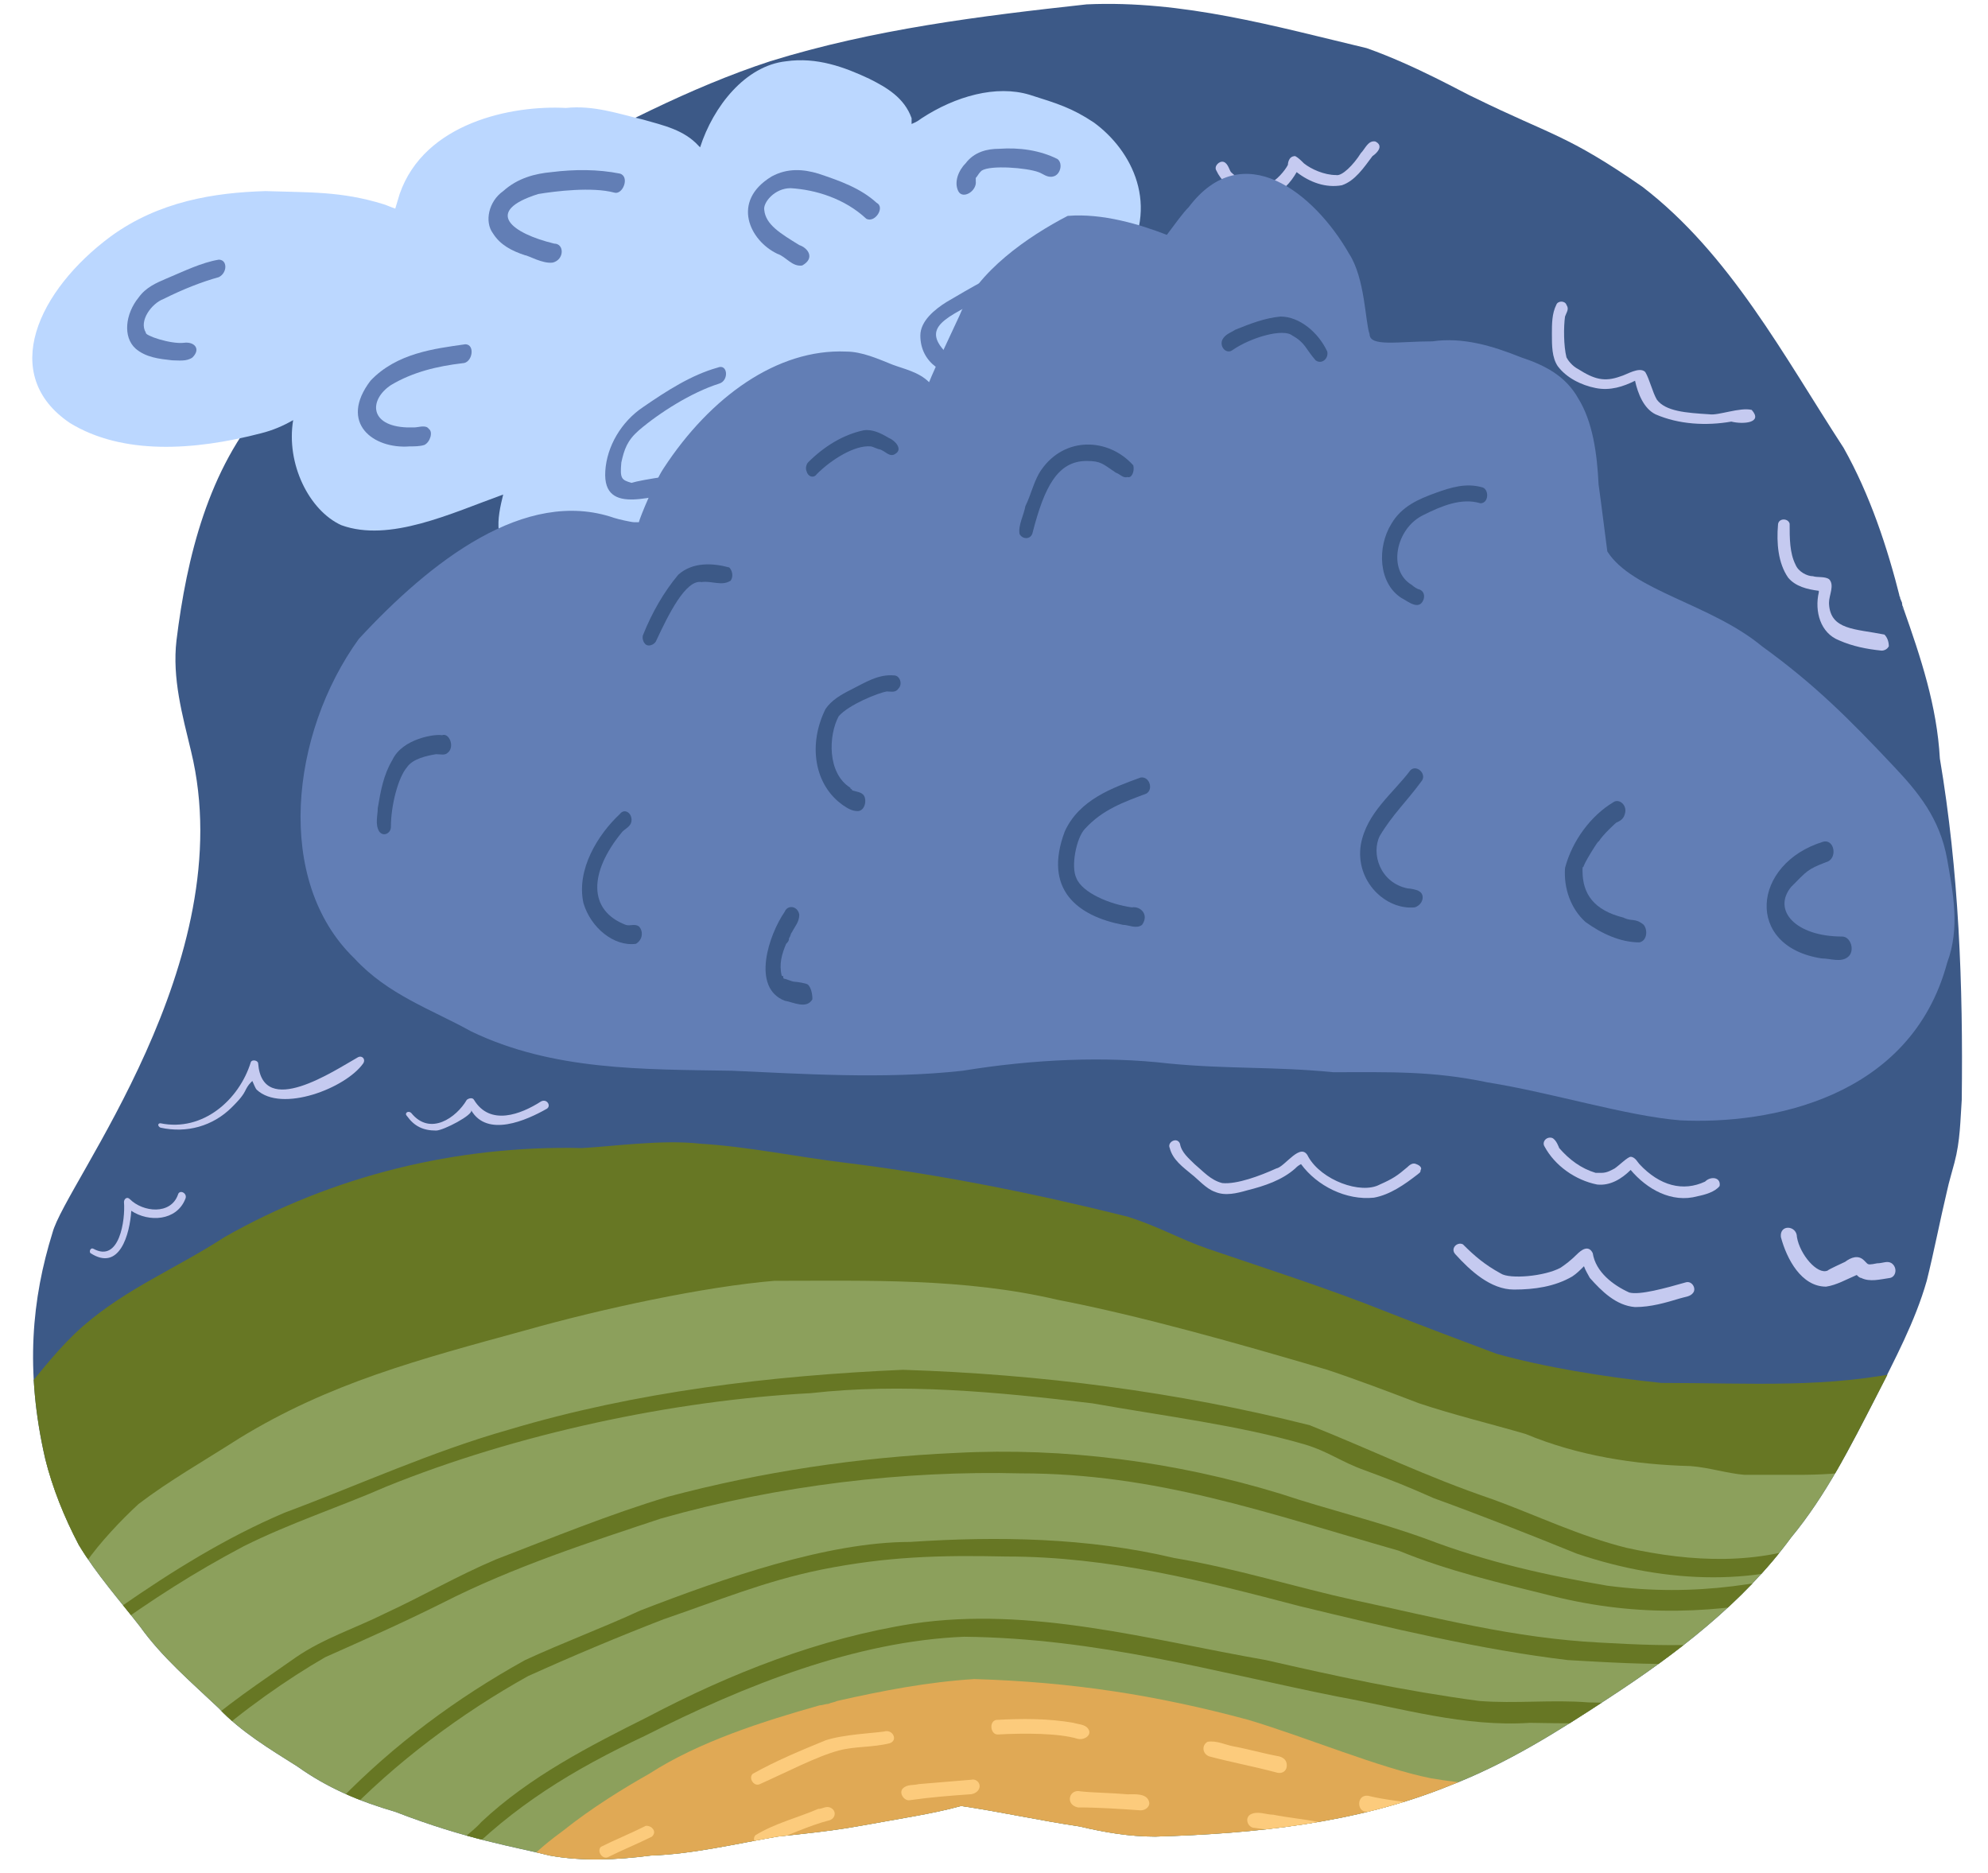 <?xml version="1.0" encoding="utf-8"?>
<!-- Generator: Adobe Illustrator 27.0.0, SVG Export Plug-In . SVG Version: 6.00 Build 0)  -->
<svg version="1.1" xmlns="http://www.w3.org/2000/svg" xmlns:xlink="http://www.w3.org/1999/xlink" x="0px" y="0px"
	 viewBox="0 0 136.3 128.4" style="enable-background:new 0 0 136.3 128.4;" xml:space="preserve">
<style type="text/css">
	.st0{fill:#FFFFFF;}
	.st1{fill:#8CA2CF;}
	.st2{clip-path:url(#SVGID_00000005966587234082065330000000437511742120989116_);}
	.st3{fill:#627EB5;}
	.st4{fill:#8CA05C;}
	.st5{fill:#677724;}
	.st6{fill:#E0A955;}
	.st7{fill:#BBD7FF;}
	.st8{fill:#3C5987;}
	.st9{clip-path:url(#SVGID_00000179637909182213949050000017946980050077094314_);}
	.st10{fill:#669CD3;}
	.st11{clip-path:url(#SVGID_00000049918626766329024750000011854360114360826504_);}
	.st12{fill:#92C4FC;}
	.st13{fill:#FAF4D2;}
	.st14{fill:#FCCB7C;}
	.st15{clip-path:url(#SVGID_00000086671623227730891450000005691403830300834743_);}
	.st16{clip-path:url(#SVGID_00000041284396327345053040000004928649579320138129_);}
	.st17{fill:#C5CAF0;}
	.st18{clip-path:url(#SVGID_00000158724083498356353020000011670739360212867968_);}
	.st19{clip-path:url(#SVGID_00000167390918256187624770000003261919482034147988_);}
	.st20{clip-path:url(#SVGID_00000044171054249907944670000004073803084228371872_);}
	.st21{clip-path:url(#SVGID_00000134970660364455170690000002051234133640023942_);}
	.st22{fill:#F9CC3D;}
	.st23{fill:#FFEAAE;}
	.st24{fill:#FFECB8;}
	.st25{fill:#D3AA37;}
	.st26{fill:#FFE08A;}
	.st27{clip-path:url(#SVGID_00000113354940119490075980000017332968506767123897_);}
	.st28{clip-path:url(#SVGID_00000045580937572661162980000015337610053617295790_);}
	.st29{clip-path:url(#SVGID_00000047765770757327532520000010957170357466075574_);}
	.st30{clip-path:url(#SVGID_00000173142432743173837450000006385027738338827922_);}
	.st31{clip-path:url(#SVGID_00000140728031918264404340000011750800470877909892_);}
	.st32{clip-path:url(#SVGID_00000011712164288386935920000011760094689156373930_);}
	.st33{clip-path:url(#SVGID_00000180357363391255999990000006416029194545856657_);}
	.st34{clip-path:url(#SVGID_00000105392433413971644900000009989831705109907623_);}
	.st35{clip-path:url(#SVGID_00000145745638180830688670000006350644353171305606_);}
</style>
<g id="BACKGROUND">
</g>
<g id="OBJECTS">
	<g>
		<path class="st17" d="M26.3,69.9c-0.2-0.5-0.7-0.3-1,0c-0.3,0.2-1,0.7-1.7,0.9c-0.3,0.2-1.4-0.1-2.4-0.5c-0.3-0.1-0.5-0.5-1-0.3
			c-0.4,0.3-0.4,1.1-0.8,1.5c-0.7,1-2.1,2.3-3.4,2.6c-1.2,0.3-2.7,0.1-3.9-0.3c-0.5-0.2-0.8,0.6-0.3,0.8c3.1,1.1,5.7,0.5,7.8-2
			c0.4-0.5,0.8-1,1-1.6c1.4,0.7,2.8,1.2,4.1,0.3c0.4-0.2,0.8-0.5,1.2-0.7C26.2,70.4,26.4,70.2,26.3,69.9"/>
		<path class="st17" d="M19.8,78.2c-0.6-0.3-1.1,0.6-1.6,0.9c-0.8,0.7-2.2,1-3.1,0.7c-0.2,0-0.6-0.2-0.6-0.2
			c-0.2-0.1-0.4-0.3-0.7-0.3c-0.5,0.1-0.6,0.5-1,0.8c-0.5,0.5-0.9,0.6-1.7,0.7c-0.6,0.1-2-0.2-2.4-0.4c-0.2-0.1-0.5-0.4-0.7-0.3
			c-0.3,0.1-0.4,0.5-0.1,0.7c1.7,1,4.3,1.3,5.7-0.3c0.1-0.1,0.2-0.2,0.3-0.4c0.7,0.5,2.1,0.8,3.1,0.5c1.2-0.2,2.1-1,3-1.7
			C20,78.7,20,78.4,19.8,78.2"/>
		<path class="st8" d="M134.5,75.4c0.1-7.9-0.2-15.7-1.5-23.4c-0.2-3.6-1.3-6.9-2.5-10.3c0-0.1-0.1-0.2-0.1-0.3
			c0.1,0.4,0.1,0.7,0-0.1c-0.1-0.2-0.1-0.3-0.2-0.5c0.1,0.1,0.1,0.3,0.1,0.4c0,0,0,0,0-0.1c-0.9-3.6-2.1-7.2-3.9-10.4
			c-4.1-6.3-7.8-13.3-13.8-17.9c-5.2-3.6-6.2-3.5-11.5-6.1c-0.7-0.3-4-2.2-7.4-3.4c-6.3-1.5-12.6-3.3-19.2-3
			c-7.3,0.8-14.6,1.7-21.7,3.9C47.3,6,42,8.8,36.8,11.6c-3.2,1.9-5.9,4.5-8.8,6.9c-3.5,2.8-6.8,5.9-9.8,9.2
			c-3.9,4.4-5.4,10.5-6.1,16.2c-0.3,2.6,0.4,5.1,1,7.6c3.5,14.4-8.6,29.6-9.5,33C2.2,89,1.7,93.9,3.1,100c0.5,2,1.3,4,2.3,5.9
			c1.2,2,2.8,3.8,4.2,5.6c1.5,2.1,3.5,3.8,5.4,5.6c0,0,0,0,0,0c1.5,1.6,3.5,2.8,5.4,4c2.1,1.5,4.3,2.4,6.7,3.1
			c4.9,1.9,8.2,2.4,10.6,3c2.2,0.4,4.6,0.3,6.9,0c2.9-0.1,5.8-0.8,8.7-1.3c4.7-0.5,4.3-0.5,9.4-1.4c1.1-0.2,2.1-0.4,3.2-0.7
			c2.7,0.4,5.4,1,8.1,1.4c1.7,0.4,3.4,0.7,5.2,0.7c6.8-0.2,13.8-0.9,20.2-3.5c3.9-1.5,7.4-3.7,10.9-6c4.6-3,9.2-6.5,12.5-11
			c2.4-2.9,4.1-6.3,5.8-9.6c1.3-2.6,2.7-5.2,3.5-8c0.5-2,0.9-4.1,1.4-6.2c0.1-0.5,0.4-1.5,0.5-1.9C134.4,78.2,134.4,76.8,134.5,75.4
			z"/>
		<path class="st6" d="M46,55.4C46.1,55.3,46,55.4,46,55.4"/>
		<path class="st4" d="M4.8,104.5C4.8,104.5,4.8,104.5,4.8,104.5"/>
		<g>
			<defs>
				<path id="SVGID_00000006674625657950359710000011122260330166918329_" d="M132.2,87.7c0.5-2,0.9-4.1,1.4-6.2
					c0.1-0.5,0.4-1.5,0.5-1.9c0.3-1.4,0.3-2.8,0.4-4.2c0.1-7.9-0.2-15.7-1.5-23.4c-0.2-3.6-1.3-6.9-2.5-10.3c0-0.1-0.1-0.2-0.1-0.3
					c0.1,0.4,0.1,0.7,0-0.1c-0.1-0.2-0.1-0.3-0.2-0.5c0.1,0.1,0.1,0.3,0.1,0.4c0,0,0,0,0-0.1c-0.9-3.6-2.1-7.2-3.9-10.4
					c-4.1-6.3-7.8-13.3-13.8-17.9c-5.2-3.6-6.2-3.5-11.5-6.1c-0.7-0.3-4-2.2-7.4-3.4c-6.3-1.5-12.6-3.3-19.2-3
					c-7.3,0.8-14.6,1.7-21.7,3.9C47.3,6,42,8.8,36.8,11.6c-3.2,1.9-5.9,4.5-8.8,6.9c-3.5,2.8-6.8,5.9-9.8,9.2
					c-3.9,4.4-5.4,10.5-6.1,16.2c-0.3,2.6,0.4,5.1,1,7.6c3.5,14.4-8.6,29.6-9.5,33C2.2,89,1.7,93.9,3.1,100c0.5,2,1.3,4,2.3,5.9
					c1.2,2,2.8,3.8,4.2,5.6c1.5,2.1,3.5,3.8,5.4,5.6c0,0,0,0,0,0c1.5,1.6,3.5,2.8,5.4,4c2.1,1.5,4.3,2.4,6.7,3.1
					c4.9,1.9,8.2,2.4,10.6,3c2.2,0.4,4.6,0.3,6.9,0c2.9-0.1,5.8-0.8,8.7-1.3c4.7-0.5,4.3-0.5,9.4-1.4c1.1-0.2,2.1-0.4,3.2-0.7
					c2.7,0.4,5.4,1,8.1,1.4c1.7,0.4,3.4,0.7,5.2,0.7c6.8-0.2,13.8-0.9,20.2-3.5c3.9-1.5,7.4-3.7,10.9-6c4.6-3,9.2-6.5,12.5-11
					c2.4-2.9,4.1-6.3,5.8-9.6C130,93.1,131.4,90.5,132.2,87.7"/>
			</defs>
			<clipPath id="SVGID_00000145765803845171270140000004198550203128772505_">
				<use xlink:href="#SVGID_00000006674625657950359710000011122260330166918329_"  style="overflow:visible;"/>
			</clipPath>
			<g style="clip-path:url(#SVGID_00000145765803845171270140000004198550203128772505_);">
				<path class="st4" d="M130.2,99.6c-2.9,0.5-4.3,0.8-6.6,0.7c-1.5,0.1-4,0.1-6.1-0.3c-5.6-1.2-12.3-3.8-18.2-6.3
					c-4.7-1.6-9.2-4-14-5.4C80,86.7,74.5,86,69.1,84.9c-4.6-1.1-9.2-1.4-13.9-1.5c-0.6-0.1-1.3-0.2-2-0.2c-0.4,0-0.8-0.1-1.2-0.1
					c-0.4,0-0.7-0.1-1.1-0.1c-1.8-0.2-3.5-0.5-5.3-0.3c-1.2,0.1-2.5,0.2-3.7,0.4c-2.2,0.2-4.5,0.5-6.7,0.9c-0.9,0.2-1.9,0.4-2.8,0.6
					c-1.8,0.3-3.5,0.6-5.3,1c-5.7,1.4-12.2,5.8-14,6.9c-0.3,0.2-0.7,0.4-1,0.6c-1.9,1.5-4.2,2.8-6.1,4.5c-0.8,0.5-1.5,0.9-2,1.6
					c-0.9,0.6-1.3,1.8-1.2,2.9c0.4,1.5,0.5,2.3,1.4,3.8c0.4,1.3,1,2.1,1.4,2.7c1,2.3,2.2,3.7,3.7,5.9c0.9,1.6,3.7,4.5,5.7,6.1
					c3.6,2.4,7.4,4,11.6,5.7c3.3,1.2,6.7,1.7,10.1,2.1c1.6,0.2,3.3,0.6,4.9,0.7c1.5,0,2.3-0.2,3.5-0.2c2,0,4,0.2,5.9,0.4
					c2.4,0,4.9,0,7.3-0.1c2.4,0,5.4-1.1,8.3-1.4c3.3-0.5,7-1,9.7-1.1c4.3,0.6,8.6,1.4,13,1.6c4.8,0.3,9.7-0.4,14.3-1.9
					c4.5-1.1,8.9-2.6,12.9-5.1c3.8-2.7,7.1-6.2,9.9-10c1.9-2.7,3.7-5.5,5.1-8.5C132.9,100.5,132.8,98.9,130.2,99.6"/>
				<g>
					<path class="st5" d="M131.6,102.7c-0.6-0.1-1.1,0.2-1.7,0.4c-1.8,0.8-3.8,2.3-5.1,2.5c-4.2,1.7-8.8,1.5-13.3,0.5
						c-3.2-0.8-6.1-2.2-9.1-3.3c-4.7-1.6-8.1-3.3-12.6-5.1c-9.1-2.3-18.5-3.5-27.9-3.8c-9.1,0.4-18.3,1.5-27,4.1
						c-5.3,1.5-10.3,3.8-15.4,5.7c-4,1.7-7.7,4-11.3,6.5c-0.5,0.3-1,0.7-1.5,1c-0.1,0.1-0.2,0.2-0.2,0.3c0,0.4,0.5,0.6,0.8,0.4
						c3.2-2.3,6-4.1,9.4-5.9c3.2-1.6,6.6-2.7,9.8-4.1c8.9-3.6,19.6-5.9,29.1-6.4c6.2-0.7,12.7-0.1,19.3,0.7c5.1,0.9,10,1.5,14.5,2.8
						c1.7,0.5,2.5,1.2,4.2,1.8c1.9,0.7,2.9,1.1,4.7,1.9c3.3,1.2,6.6,2.5,9.8,3.8c6.2,2.1,12.7,2.3,18.2-0.2c2-0.8,3.3-2.1,5.2-2.5
						C132.3,103.6,132.2,102.8,131.6,102.7"/>
					<path class="st5" d="M131.1,105.2c-0.8-0.2-1.4,0.6-2.1,0.9c-0.6,0.4-1.9,0.8-1.9,0.8c-5.7,1.7-10.8,2.6-16.9,1.8
						c-4.1-0.7-8.2-1.6-12.4-3.2c-3.3-1.2-6.7-2-10-3.1c-7.2-2.2-14.8-3.2-22.3-2.8c-6.7,0.3-13.3,1.3-19.7,3
						c-4,1.2-7.9,2.8-11.8,4.3c-2.6,1.1-5,2.5-7.6,3.7c-2,1-4.2,1.7-6.1,3c-2.4,1.7-4.9,3.3-7,5.3c-0.3,0.4,0.4,0.9,0.8,0.6
						c2.6-2.3,5.6-4.4,8.2-5.9c2.7-1.2,5.4-2.4,8-3.7c4.9-2.5,10.2-4.2,15-5.8c8.1-2.3,16.7-3.3,24.7-3.1c9.3,0,16.8,2.7,25.9,5.3
						c3.4,1.4,6.9,2.2,10.5,3.1c6,1.5,11.3,1.2,17.1,0c1.8-0.3,2.7-0.8,4.2-1.2c0.9-0.1,2.4-1.1,3.6-1.8c0.2-0.1,0.3-0.2,0.4-0.4
						C131.7,105.7,131.5,105.3,131.1,105.2"/>
					<path class="st5" d="M128.7,109.4c-0.7-0.1-1.3,0.4-1.9,0.6c-1.2,0.5-2.4,1.1-3.2,1.3c-4.1,1.7-8.6,1.6-13.9,1.3
						c-5.9-0.3-11.2-1.7-16.8-2.9c-4.1-0.9-8.2-2.2-12.4-2.9c-5.9-1.4-12.1-1.5-18.1-1.1c-5.7,0-12.8,2.5-18.5,4.7
						c-2.6,1.2-5.3,2.2-7.9,3.4c-4.7,2.6-9,5.8-12.7,9.6c-0.2,0.3-0.6,0.5-0.7,0.9c0,0.4,0.5,0.7,0.8,0.4c3.7-3.9,8.3-7.3,12.8-9.8
						c3.1-1.4,6.2-2.7,9.3-3.9c3.8-1.3,6.9-2.6,10.8-3.4c4.5-0.9,8.1-1,12.7-0.9c7.1,0,13.6,1.7,20.1,3.4c6.2,1.5,12.5,3,18.4,3.7
						c5.3,0.3,11.3,0.7,15.8-1c1.1-0.3,2.6-0.9,4.1-1.6c0.5-0.4,1.4-0.4,1.7-1C129.2,110,129,109.6,128.7,109.4"/>
					<path class="st5" d="M126.2,114.1c-0.4,0-0.7,0.3-1,0.4c-1.1,0.5-2.1,0.8-3.1,1.1c-2.1,0.7-4,0.7-5.5,0.8
						c-3,0.2-4.6,0.4-7.7,0.3c-2.5-0.2-5,0.1-7.5-0.1c-5.2-0.7-9.8-1.7-14.6-2.8c-8-1.4-16.1-3.7-24.2-2.5c-6.4,1-12.5,3.4-18.2,6.4
						c-4,2-8.1,4.1-11.4,7.2c-0.7,0.8-1.8,1.4-2.3,2.3c0,0.4,0.5,0.7,0.8,0.4c3.7-3.8,7.8-6.3,12.7-8.6c6.9-3.5,14.5-6.5,21.9-6.8
						c9.2,0.1,17.1,2.4,25.6,4.1c4.4,0.8,8.7,2.1,13.2,1.8c4.8,0.1,8.8,0,12.8-0.4c1.5,0,4.4-0.5,6.4-1.3c0.2-0.1,1-0.3,1.2-0.4
						c0.5-0.3,1.2-0.4,1.5-1C127,114.6,126.7,114.1,126.2,114.1"/>
				</g>
				<path class="st5" d="M134.3,93.5c-1.4,0.4-1.8,0.3-3.2,0.4c-5.7,1.3-11.1,0.9-17.2,0.9c-3.9-0.4-8.1-1.1-11.3-2
					c-2.4-0.9-4.8-1.8-7.6-2.9c-4-1.6-8.1-2.9-12.2-4.3c-2-0.7-3.3-1.5-5.5-2.2c-6.4-1.6-12.9-2.9-19.4-3.7
					c-3.3-0.4-6.6-1.1-9.9-1.3c-2.6-0.3-6.1,0.2-8.1,0.3c-8.6-0.2-17.1,1.9-24.5,6.1C12,87,8.7,88.3,5.7,90.9
					c-1.6,1.4-2.9,3.1-4.2,4.7c-0.1,0.1-0.3,0.1-0.3,0.2c-0.1,0.1-0.2,0.1-0.3,0.2c-0.2,0.5-0.3,1.2-0.4,1.7c0,1.3,0.4,2.6,0.8,3.8
					c0,0.5,0.5,2.1,1.1,3c0.5,1.1,0.9,2.2,2,2.9c0.4,0.3,1.1,0.3,1.3-0.1c0,0,0.1,0,0.1-0.1c0,0,0.1,0,0.1-0.1
					c0.9-1.3,2.4-2.9,3.6-4c2.1-1.6,4.4-2.9,6.9-4.5c6.2-3.8,12.3-5.4,19.6-7.4c5.3-1.5,12.3-3,17.1-3.4c6.5,0,13-0.2,19.4,1.3
					c5.7,1.1,12.4,3,18.5,4.8c2.1,0.7,4.2,1.5,6.3,2.3c2.4,0.8,4.9,1.4,7.3,2.1c3.6,1.5,7.5,2.1,11.3,2.2c1.3,0.1,2.5,0.5,3.7,0.6
					c1.2,0,2.5,0,3.7,0c2.9,0,5.8-0.3,8.5-1.5c1-0.6,2.4-0.7,3.2-1.6c0.3-0.5,0.2-1,0.4-1.5c0.4-0.9,0.7-1.7,0.8-2.7
					C136.1,92.7,135.1,93.5,134.3,93.5"/>
				<g>
					<path class="st6" d="M120,119.9c-1.1-0.1-1.9,0.5-3,0.7c-2,0.6-4.7,1.4-6.5,1.5c-4.5,0.2-7.7,0.6-12.4-0.2
						c-3.5-0.7-8.5-2.8-12.5-4c-6.3-1.7-12.1-2.6-18.8-2.8c-3.2,0.2-6.3,0.8-9.4,1.5c-0.2,0.1-0.4,0.1-0.6,0.2
						c-0.2,0-0.4,0.1-0.6,0.1c-3.9,1.1-8.3,2.5-11.7,4.7c-1.6,0.9-3.9,2.3-5.9,3.9c-1.5,1.1-4.4,3.4-2.4,4c1.4-0.1,1.7,0.2,3.6,0.4
						c2.7,0.1,5.3,0.4,7.9,0.4c1.5,0.2,3.1-0.2,4.1-0.2c1.3,0,2.6,0.1,4,0.2c1.6,0,3.3-0.2,4.9-0.1c4.3,0,8.5,0.3,12.8,0.3
						c6.3,0.5,13.6,1.5,19.2,1.2c2.1,0,4.1,0.1,6.2-0.1c2.1-0.3,4.1-0.9,6.2-1.4c4.1-1.1,7.6-1.7,10.9-4.5
						C117.1,124.9,121.9,120.8,120,119.9"/>
					<g>
						<path class="st14" d="M44.7,125.3c-0.1-0.1-0.4-0.2-0.5-0.1c-1,0.5-2,0.9-3,1.4c-0.3,0.3,0.1,0.9,0.5,0.7c1-0.5,2-0.9,3-1.4
							C44.9,125.7,44.9,125.5,44.7,125.3"/>
						<path class="st14" d="M60.6,118.7c-0.7,0.1-2.8,0.2-4,0.6c-1.7,0.7-3.4,1.4-5,2.3c-0.3,0.3,0.1,0.9,0.5,0.7
							c1.8-0.8,3.9-1.9,5.4-2.3c1.1-0.3,2.3-0.2,3.5-0.5C61.6,119.3,61.2,118.5,60.6,118.7"/>
						<path class="st14" d="M56.9,123.9c-0.3-0.1-0.5,0.1-0.8,0.1c-1.4,0.6-3,1-4.3,1.8c-0.3,0.3,0.1,0.9,0.5,0.7
							c1.5-0.6,3.3-1.4,4.5-1.7C57.3,124.7,57.4,124.1,56.9,123.9"/>
						<path class="st14" d="M66.6,122c-1.2,0.1-2.4,0.2-3.6,0.3c-0.4,0.1-0.8,0-1.1,0.3c-0.3,0.3,0.1,0.9,0.5,0.8
							c1.4-0.2,2.7-0.3,4.1-0.4c0.2,0,0.4-0.1,0.5-0.2C67.4,122.4,67,121.9,66.6,122"/>
						<path class="st14" d="M74.6,118.5c-0.2-0.3-0.7-0.3-1-0.4c-1.7-0.3-3.5-0.3-5.3-0.2c-0.5,0.1-0.4,1,0.1,1
							c1.8-0.1,4.2-0.1,5.5,0.3C74.4,119.3,74.9,118.9,74.6,118.5"/>
						<path class="st14" d="M67.5,126.6c-0.3-0.3-0.8-0.1-1.3-0.1c-1.2,0.1-2.4,0.1-3.6,0.4c-0.5,0.3-0.2,1,0.4,0.9
							c1.5-0.2,2.9-0.3,4-0.3C67.5,127.5,67.8,126.9,67.5,126.6"/>
						<path class="st14" d="M79.6,126.8c-0.5-0.3-1.3-0.2-1.9-0.3c-1.2-0.1-2.5-0.3-3.8-0.3c-0.5,0.1-0.4,0.9,0.1,0.9
							c1.7,0.1,3.4,0.3,5.1,0.5C79.6,127.7,79.9,127.1,79.6,126.8"/>
						<path class="st14" d="M77.3,123c-1.1-0.1-2.2-0.1-3.2-0.2c-0.8-0.2-1.1,0.9-0.2,1.1c1.4,0,2.9,0.1,4.3,0.2
							c0.3,0,0.6-0.2,0.6-0.5C78.7,122.9,77.8,123,77.3,123"/>
						<path class="st14" d="M87.7,120.4c-1.1-0.2-2.1-0.5-3.2-0.7c-0.5-0.1-1.1-0.4-1.7-0.3c-0.4,0.2-0.4,0.8,0.1,1
							c1.5,0.4,3.1,0.7,4.6,1.1c0.3,0.1,0.6,0,0.7-0.3C88.3,120.8,88.1,120.5,87.7,120.4"/>
						<path class="st14" d="M90.4,124.9c-1-0.2-2.1-0.3-3.1-0.5c-0.5,0-1.1-0.3-1.6,0c-0.4,0.3-0.1,0.9,0.3,0.9
							c1.5,0.2,2.9,0.4,4.4,0.6c0.1,0,0.3,0,0.4-0.1C91.1,125.4,90.9,124.9,90.4,124.9"/>
						<path class="st14" d="M98.1,124.1c0-0.2-0.3-0.4-0.5-0.4c-1.3-0.2-2.6-0.3-3.8-0.6c-0.8-0.1-0.8,1.1-0.1,1.1
							c1.3,0.2,2.6,0.3,3.8,0.5C97.9,124.8,98.2,124.5,98.1,124.1"/>
						<path class="st14" d="M102.5,127.5c-0.3-0.8-1.5-0.2-2.2-0.3c-1.2,0-2.4,0.1-3.6,0.1c-0.2,0-0.4,0.2-0.4,0.4
							c-0.1,0.4,0.3,0.7,0.6,0.6c1.3-0.1,3.3-0.1,5-0.2C102,128.1,102.5,128,102.5,127.5"/>
						<path class="st14" d="M109.9,124.4c-0.1-0.1-0.3-0.2-0.5-0.2c-1.4,0-2.7,0.1-4.1,0.1c-0.8-0.1-0.9,1.1-0.1,1.1
							c0.9,0,1.8-0.1,2.7-0.1c-0.2,0,1.4,0,1.8-0.1C110,125.2,110.2,124.7,109.9,124.4"/>
						<path class="st14" d="M117.1,121.8c-1.4,0.8-2.8,1.5-4.3,2.2c-0.4,0.2-0.3,0.7,0.1,0.8c0.6,0.1,1.2-0.5,1.7-0.7
							c1-0.5,2.1-1,3-1.6C118.1,122.2,117.6,121.6,117.1,121.8"/>
					</g>
				</g>
			</g>
		</g>
		<g>
			<g>
				<path class="st1" d="M130.4,41.3c0,0,0-0.1,0-0.1C130.4,41.2,130.4,41.2,130.4,41.3C130.4,41.3,130.4,41.3,130.4,41.3"/>
				<path class="st17" d="M120.1,28.1c-0.8-0.2-2.3,0.4-2.9,0.3c-1.6-0.1-3-0.2-3.6-1c-0.3-0.5-0.5-1.4-0.8-1.9
					c-0.4-0.4-1.3,0.2-1.7,0.3c-1.1,0.4-1.8,0.2-2.9-0.5c-0.4-0.2-0.7-0.6-0.8-0.8c-0.2-0.8-0.2-2.1-0.1-2.8
					c0.1-0.3,0.3-0.5,0.1-0.8c-0.1-0.3-0.6-0.3-0.7,0c-0.3,0.6-0.3,1.3-0.3,2c0,0.8,0,1.6,0.4,2.2c0.6,0.8,1.6,1.3,2.6,1.5
					c1,0.2,1.9-0.1,2.7-0.5c0.2,0.9,0.6,1.9,1.4,2.3c1.6,0.7,3.5,0.8,5.2,0.5C119.5,29.1,120.9,29,120.1,28.1"/>
				<path class="st17" d="M129.2,43.5c-2-0.4-3.7-0.3-3.8-2.1c0,0,0,0,0,0c0,0,0-0.1,0-0.1c0-0.5,0.4-1.2,0-1.6
					c-0.3-0.2-0.8-0.1-1.1-0.2c-0.4,0-1-0.3-1.2-0.8c-0.4-0.8-0.4-1.8-0.4-2.8c-0.1-0.4-0.8-0.4-0.8,0.1c-0.1,1.2,0,2.6,0.7,3.6
					c0.5,0.6,1.3,0.8,2.1,0.9c0,0,0,0,0,0.1c-0.3,1.3,0.1,2.8,1.4,3.3c0.9,0.4,1.9,0.6,2.9,0.7c0.2,0,0.4-0.1,0.5-0.3
					C129.5,44,129.4,43.7,129.2,43.5"/>
				<path class="st17" d="M97.1,79.8c-0.2-0.1-0.4,0-0.6,0.2c-0.7,0.6-1,0.8-1.9,1.2c-1.3,0.7-4-0.3-4.9-1.9
					c-0.5-1.1-1.6,0.7-2.2,0.8c-1.1,0.5-2.7,1.1-3.7,1c-0.8-0.2-1.3-0.8-1.9-1.3c-0.4-0.4-0.9-0.8-1-1.4c-0.2-0.5-0.9-0.1-0.7,0.3
					c0.2,0.8,0.9,1.3,1.5,1.8c0.4,0.3,1,1,1.6,1.2c0.7,0.3,1.5,0.1,2.2-0.1c1.2-0.3,2.4-0.7,3.3-1.5c0.1-0.1,0.2-0.2,0.4-0.3
					c1.1,1.5,3.1,2.5,5,2.3c1.1-0.2,2.1-0.9,3-1.6c0,0,0,0,0,0l0,0c0.1-0.1,0.2-0.1,0.2-0.3C97.5,80.1,97.4,79.9,97.1,79.8"/>
				<path class="st17" d="M115.6,87.9c-1.4,0.4-3.2,0.9-3.9,0.7c-1.1-0.5-2.3-1.4-2.5-2.7c-0.3-0.6-0.8-0.2-1.1,0.1
					c-0.4,0.4-0.8,0.7-1.1,0.9c-1.1,0.6-3.5,0.8-4.1,0.4c-1.1-0.6-1.8-1.2-2.6-2c-0.4-0.2-0.9,0.3-0.5,0.7c1,1.1,2.4,2.4,4,2.4
					c1.4,0,2.8-0.2,4-0.9c0.3-0.2,0.5-0.4,0.8-0.7c0.1,0.3,0.3,0.6,0.4,0.8c0.8,0.9,1.8,1.9,3.1,2c1.1,0,2.1-0.3,3.1-0.6
					c0.3-0.1,0.7-0.1,0.9-0.4C116.3,88.3,116,87.8,115.6,87.9"/>
				<path class="st17" d="M116.9,81c-1.5,0.7-3.1,0.3-4.5-1.2c-0.1-0.1-0.3-0.5-0.6-0.5c-0.2,0-0.8,0.6-1.1,0.8
					c-0.2,0.1-0.5,0.3-0.9,0.3c-0.1,0-0.1,0-0.1,0c-0.1,0-0.2,0-0.3,0c-1-0.3-1.8-0.9-2.5-1.7c0,0-0.2-0.6-0.5-0.7
					c-0.4-0.1-0.7,0.3-0.5,0.6c0.7,1.3,2.1,2.3,3.6,2.6c0.9,0.1,1.7-0.4,2.3-1c1.1,1.3,2.8,2.3,4.6,1.8c0.5-0.1,1.2-0.3,1.5-0.7
					C118,80.7,117.3,80.6,116.9,81"/>
				<path class="st17" d="M129.7,86.6c-0.3-0.2-0.6,0-1,0c-0.5,0.1-0.6,0.1-0.7,0c0,0,0,0,0,0c-0.1-0.1-0.1-0.1-0.2-0.2
					c-0.4-0.4-0.9-0.2-1.3,0.1c-0.2,0.1-1.1,0.5-1.2,0.6c-0.7,0.3-1.9-1.1-2.1-2.3c0-0.8-1.2-0.9-1.1,0c0.4,1.5,1.4,3.4,3.1,3.4
					c0.7-0.1,1.4-0.5,2.1-0.8c0,0,0,0,0,0c0.1,0.1,0.2,0.2,0.3,0.2c0.6,0.3,1.3,0.1,2,0C130,87.5,130.1,86.9,129.7,86.6"/>
				<path class="st17" d="M94.3,9.7c-0.5-0.1-0.7,0.5-1,0.8c-0.5,0.8-1.3,1.6-1.7,1.5c-0.8,0-1.7-0.4-2.2-0.8
					c-0.2-0.2-0.4-0.4-0.6-0.5c-0.5,0-0.5,0.6-0.5,0.6c-0.2,0.4-0.8,1.1-1.3,1.3c-0.6,0.3-1.9-0.1-2.6-0.8c-0.1-0.1-0.2-0.6-0.5-0.7
					c-0.3-0.1-0.7,0.3-0.5,0.6c0.6,1.3,2.3,2.1,3.7,1.7c0.8-0.2,1.4-0.9,1.8-1.6c0.9,0.7,2,1.1,3.1,0.9c0.9-0.3,1.5-1.2,2.1-2
					C94.4,10.5,94.9,10,94.3,9.7"/>
			</g>
			<g>
				<path class="st17" d="M24.5,72.5c-1.6,0.9-6.5,4.2-6.8,0.4c0-0.2-0.4-0.3-0.5-0.1c-0.8,2.6-3.3,4.8-6.2,4.2
					c-0.2,0-0.2,0.2,0,0.3c1.8,0.4,3.6-0.1,4.9-1.4c0.3-0.3,0.7-0.7,0.9-1.1c0.1-0.2,0.2-0.4,0.4-0.6c0,0,0.1-0.1,0.1-0.1
					c0.1,0.2,0.2,0.5,0.3,0.6c1.7,1.6,6.1-0.1,7.3-1.8C25.1,72.6,24.8,72.3,24.5,72.5z"/>
				<path class="st17" d="M12.2,81.9c-0.5,1.4-2.4,1.2-3.3,0.3c-0.2-0.2-0.4,0-0.4,0.2c0.1,1.2-0.3,4.2-2.1,3.2
					c-0.2-0.1-0.3,0.2-0.2,0.3C8.2,87.2,8.9,84.6,9,83c1.2,0.8,3.1,0.7,3.7-0.8C12.9,81.8,12.3,81.5,12.2,81.9z"/>
				<path class="st17" d="M37.1,75.5c-1.4,0.9-3.5,1.7-4.6-0.1c-0.1-0.2-0.4-0.1-0.5,0c-0.7,1.2-2.5,2.5-3.8,0.9
					c-0.2-0.2-0.5,0-0.3,0.2c0.5,0.7,1.1,1,2,1c0.5,0,2.6-1.1,2.4-1.4c1.1,1.9,3.8,0.7,5.2-0.1C37.8,75.8,37.5,75.3,37.1,75.5z"/>
			</g>
		</g>
		<g>
			<path class="st7" d="M77.6,23.3c-0.6-1.2-1.3-2.5-2.3-3.4c0.7-0.4,1.3-1,1.7-1.8c2.6-4,0.6-7.8-2-9.7c-1.5-1-2.5-1.3-4.4-1.9
				c-2.3-0.7-5.1,0.1-7.4,1.6c-0.4,0.3-0.5,0.3-0.7,0.4c0-0.1,0-0.3,0-0.4c-0.5-1.4-1.7-2.1-2.9-2.7c-1.7-0.8-3.6-1.5-5.7-1.2
				c-2.8,0.3-5,3.1-5.9,5.9c0,0-0.1-0.1-0.1-0.1c-1-1.1-2.4-1.4-3.8-1.8c-1.7-0.4-3.4-1-5.3-0.8c-3.7-0.2-9.7,1-11.4,5.9
				c-0.1,0.3-0.2,0.7-0.3,1c-0.3-0.1-0.5-0.2-0.8-0.3c-2.9-0.9-5.1-0.8-8.1-0.9c-3.5,0.1-7.3,0.7-10.6,3.1c-5,3.7-7.7,9.5-2.8,12.8
				c3.6,2.2,8.5,1.9,13.1,0.7c0.8-0.2,1.5-0.5,2.2-0.9c-0.5,3,1.1,6.2,3.3,7.2c3.3,1.2,7.5-0.8,11.1-2.1c-0.2,0.8-0.4,1.7-0.3,2.5
				c0.2,1.9,1,3.6,2.3,4.7c2.8,1.6,6.7,0.2,9.8-1.4c1.1-0.6,1.9-1.5,2.8-2.5c0.3,2.3,1.9,3.7,4.5,3.5c3.6,0,8.6-0.1,11.3-4.2
				c0.8-1.5,1.2-3,1.1-4.4c0.5,0.2,1,0.4,1.5,0.5c2.1,0.2,4.4,0,6.5-1.2c1.4-0.9,2.7-2.2,3.7-3.5C78.4,26.3,78.2,24.6,77.6,23.3"/>
			<g>
				<path class="st3" d="M12.6,23.5c-0.9,0.1-2.7-0.5-2.6-0.7c-0.5-0.8,0.4-2,1.2-2.3c1.4-0.7,2.7-1.2,3.8-1.5
					c0.6-0.3,0.6-1.2,0-1.2c-1.2,0.2-2.4,0.8-3.6,1.3c-0.7,0.3-1.4,0.6-1.9,1.3c-0.9,1.1-1.1,2.7-0.2,3.5c0.7,0.6,1.6,0.7,2.5,0.8
					c0.4,0,1,0.1,1.4-0.2C13.8,23.9,13.3,23.4,12.6,23.5"/>
				<path class="st3" d="M42.5,11.9c-1.5-0.3-3.1-0.3-4.7-0.1c-1.1,0.1-2.3,0.4-3.3,1.3c-1,0.7-1.3,2.1-0.7,2.9
					c0.5,0.8,1.3,1.2,2.2,1.5c0.2,0,1.2,0.6,1.9,0.5c0.8-0.2,0.8-1.3,0.1-1.3c-2.9-0.7-4.9-2.2-1.1-3.4c1.2-0.2,3.7-0.5,5.2-0.1
					C42.7,13.4,43.2,12.1,42.5,11.9"/>
				<path class="st3" d="M29.4,29.4c-0.2-0.3-0.7-0.1-1-0.1c-0.1,0-0.4,0-0.5,0c-2.6-0.1-2.6-1.9-1.1-2.9c1.5-0.9,3.2-1.3,4.9-1.5
					c0.7,0,0.9-1.3,0.2-1.3c-2.1,0.3-4.7,0.6-6.5,2.5c-2.2,2.9,0.2,4.7,2.7,4.5c0.3,0,0.7,0,1-0.1C29.5,30.3,29.7,29.6,29.4,29.4"/>
				<path class="st3" d="M48.6,32.4c-1.6,0-4.7,0.5-5.3,0.7c-0.7-0.2-0.8-0.3-0.7-1.4c0.2-0.9,0.4-1.5,1.2-2.2
					c1.4-1.2,3.6-2.6,5.5-3.2c0.7-0.2,0.6-1.4-0.1-1.1c-1.8,0.5-3.5,1.6-5.1,2.7c-1.5,1-2.5,2.7-2.6,4.4c-0.2,3.2,3.5,1.5,5.6,1.4
					c0.7-0.2,1.5,0.1,2.2-0.3C49.7,32.9,49.2,32.2,48.6,32.4"/>
				<path class="st3" d="M60.1,13.9c-1.1-1-2.5-1.5-4-2c-1-0.3-2.1-0.4-3.2,0.2c-2.8,1.7-1.5,4.4,0.4,5.3c0.6,0.2,1,0.9,1.7,0.8
					c0.9-0.5,0.4-1.2-0.2-1.4c-1.3-0.8-2.3-1.4-2.4-2.4c-0.1-0.5,0.7-1.5,1.8-1.5c1.7,0.1,3.7,0.7,5.2,2.1
					C60,15.3,60.7,14.2,60.1,13.9"/>
				<path class="st3" d="M67.3,24.6c-1.2-0.1-2.1,0-2.6-0.6c-1.6-1.8,0.7-2.4,3.5-4c0.5-0.3,0.9-0.5,1.6-0.7
					c0.2-0.1,0.5-0.1,0.7-0.4c0.3-0.4,0-1-0.5-0.8c-1.7,0.6-3.4,1.6-5.1,2.6c-0.8,0.5-1.8,1.3-1.8,2.3c0,1.9,1.7,2.9,3.4,2.8
					C67.2,25.9,67.9,25.1,67.3,24.6"/>
				<path class="st3" d="M58.9,36c-0.9,0-1.1,0.1-1.4-0.1c-0.3-0.1,0.3-1.4,1.2-2.5c0.3-0.3,0.8-0.6,0.8-1.1
					c0.1-0.5-0.5-0.8-0.9-0.4c-2.2,2.1-3.9,5.9,0.1,5.2C59.5,37.1,59.6,35.9,58.9,36"/>
				<path class="st3" d="M72.5,10.9c-1.2-0.6-2.6-0.8-4-0.7c-0.8,0-1.7,0.2-2.3,1c-0.5,0.5-0.8,1.3-0.5,1.9c0.3,0.6,1.3,0,1.2-0.7
					c0-0.1,0-0.1,0-0.1c0,0,0-0.1,0-0.1c0.1-0.1,0.2-0.3,0.3-0.4c0,0,0.1-0.1,0.1-0.1c0.6-0.4,3.1-0.2,3.9,0.1
					c0.3,0.1,0.6,0.4,1,0.3C72.7,12,72.9,11.2,72.5,10.9"/>
			</g>
		</g>
		<g>
			<path class="st3" d="M133.5,58.9c-0.5-2.8-2-4.6-3.6-6.3c-3.1-3.3-5.5-5.7-9.1-8.3c-3.5-2.9-8.9-3.8-10.6-6.5
				c-0.1-0.7-0.4-3.2-0.6-4.6c-0.1-2.1-0.4-4.3-1.4-5.9c-0.9-1.6-2.4-2.3-3.9-2.8c-2-0.8-4-1.4-6.1-1.1c-2.3,0-4.3,0.4-4.3-0.5
				c-0.3-0.8-0.3-3.8-1.4-5.5c-2.4-4.2-7.3-8.1-11-3.2c-0.4,0.4-0.9,1.1-1.5,1.9c-1.8-0.7-4.4-1.5-6.8-1.3c-2.7,1.4-6.2,3.8-7.4,6.8
				c-0.6,1.3-1.7,3.6-2.1,4.6c-0.7-0.7-1.7-0.9-2.5-1.2c-1-0.4-2.1-0.9-3.2-0.9c-4.7-0.2-9.3,3.1-12.5,8c-0.6,0.9-1.6,3.3-1.7,3.7
				c0,0,0,0,0,0c-0.1,0-0.2,0-0.3,0c-0.2,0-1.1-0.2-1.4-0.3c-6.1-2.1-12.6,3-17.5,8.3c-4.7,6.5-5.8,16.6-0.3,21.9
				c2.3,2.5,5.3,3.5,8,5c5.6,2.7,11.8,2.6,17.9,2.7c4.6,0.2,10.4,0.6,15.8,0c4.9-0.8,9.8-1,14.1-0.5c4.1,0.4,7.2,0.2,11.3,0.6
				c3.9,0,6.8-0.1,10.6,0.7c4.4,0.7,9.5,2.3,13.2,2.6c6.1,0.3,15.8-1.5,18.3-10.8C134.4,63.6,133.9,61.2,133.5,58.9"/>
			<g>
				<path class="st8" d="M30.3,50.4c-0.4-0.1-2.7,0.2-3.4,1.7c-0.6,1-0.8,2.1-1,3.3c0,0.5-0.2,1.1,0.1,1.6c0.3,0.4,0.8,0.1,0.8-0.3
					c0-1.5,0.5-3.4,1.1-4.1c0.4-0.6,1.4-0.8,2-0.9c0.3,0,0.6,0.1,0.8-0.1C31.2,51.2,30.8,50.2,30.3,50.4"/>
				<path class="st8" d="M50,38.9c-1.1-0.3-2.5-0.4-3.5,0.5c-1,1.2-1.8,2.6-2.4,4.1c-0.1,0.2,0,0.5,0.1,0.6c0.2,0.3,0.7,0.1,0.8-0.2
					c0.8-1.7,2-4.2,3.1-4c0.7-0.1,1.4,0.3,2-0.1C50.3,39.5,50.2,39.1,50,38.9"/>
				<path class="st8" d="M60.9,30c-0.5-0.3-1.1-0.6-1.7-0.5c-1.4,0.3-2.7,1.1-3.8,2.2c-0.1,0.1-0.2,0.4-0.1,0.6
					c0.1,0.4,0.5,0.5,0.7,0.2c1-1,2.6-2,3.7-1.9c0.1,0,0.5,0.2,0.6,0.2c0.4,0.1,0.7,0.6,1.1,0.3C61.9,30.8,61.4,30.2,60.9,30"/>
				<path class="st8" d="M43.8,63.5c-0.3-0.2-0.6,0-0.9-0.1c-2.6-1-2.5-3.6-0.3-6.3c0.2-0.3,0.7-0.4,0.7-0.9c0-0.5-0.5-0.8-0.8-0.4
					c-1.5,1.4-3,3.8-2.5,6.1c0.5,1.7,2.1,3,3.6,2.8C44.1,64.4,44.1,63.8,43.8,63.5"/>
				<path class="st8" d="M61.3,46.3c-1.1-0.1-2,0.5-3,1c-0.6,0.3-1.3,0.7-1.7,1.3c-1.2,2.4-0.8,5.2,1.2,6.6c0.3,0.2,0.6,0.4,1,0.4
					c0.4,0,0.6-0.5,0.5-0.9c-0.1-0.4-0.5-0.4-0.8-0.5c0,0-0.1,0-0.1-0.1c0,0-0.1,0-0.1-0.1c-1.6-1-1.5-3.6-0.8-4.9
					c0.7-0.8,2.7-1.6,3.3-1.7c0.3,0,0.6,0.1,0.8-0.2C61.9,46.9,61.7,46.3,61.3,46.3"/>
				<path class="st8" d="M77.7,31.9c-1.7-1.9-4.7-2-6.3,0.3c-0.5,0.7-0.7,1.7-1.1,2.5c-0.1,0.6-0.5,1.3-0.4,1.9
					c0.2,0.4,0.8,0.4,0.9-0.1c0.8-3.1,1.7-4.9,3.7-4.9c1,0,1.1,0.2,2,0.8c0.3,0.1,0.5,0.4,0.8,0.3C77.6,32.8,77.8,32.3,77.7,31.9"/>
				<path class="st8" d="M91,24.1c-0.6-1.3-1.9-2.4-3.2-2.4c-1.1,0.1-2.1,0.5-3.1,0.9c-0.3,0.2-0.7,0.3-0.9,0.7
					c-0.2,0.5,0.3,1,0.7,0.7c1.3-0.9,3.5-1.5,4.1-1c0.9,0.5,0.9,0.9,1.6,1.7C90.6,25,91.1,24.6,91,24.1"/>
				<path class="st8" d="M77.6,62.2c-1.5-0.2-3.4-1-3.8-2c-0.4-0.8,0-2.8,0.6-3.4c1.2-1.3,2.6-1.8,4.2-2.4c0.5-0.3,0.2-1.2-0.4-1.1
					C76.3,54,74,54.8,73,57c-1.5,4,0.9,5.8,4,6.4c0.4,0,0.9,0.3,1.3,0C78.8,62.7,78.2,62.1,77.6,62.2"/>
				<path class="st8" d="M55.4,67.5c-0.1-0.1-0.8-0.2-0.9-0.2c-0.2,0-0.6-0.2-0.7-0.2c0,0-0.1,0-0.1-0.1c0,0,0,0,0,0
					c0-0.1,0-0.1-0.1-0.1c-0.2-0.8,0-1.5,0.3-2.2c0.1-0.1,0.2-0.2,0.2-0.4c0.1-0.1,0.1-0.3,0.2-0.4c0.2-0.4,0.5-0.7,0.5-1.2
					c-0.1-0.6-0.8-0.7-1-0.2c-1.1,1.6-2.3,5.2,0,6.1c0.6,0.1,1.5,0.6,1.9-0.1C55.7,68.1,55.6,67.7,55.4,67.5"/>
				<path class="st8" d="M101.6,33.4c-1.1-0.3-2.1,0-3.2,0.4c-1.1,0.4-2.3,0.9-3,2.1c-1,1.6-0.9,4.1,0.7,5.1
					c0.4,0.2,1.2,0.9,1.5,0.1c0.1-0.3,0-0.6-0.3-0.7c-0.1,0-0.4-0.2-0.5-0.3c-1.7-1-1.1-3.9,0.8-4.8c1.2-0.6,2.6-1.2,3.9-0.8
					C102.1,34.5,102.1,33.5,101.6,33.4"/>
				<path class="st8" d="M97.3,61.1c-0.1-0.1-0.6-0.2-0.8-0.2c-1.9-0.4-2.5-2.4-1.9-3.6c0.9-1.5,1.8-2.3,2.9-3.8
					c0.3-0.5-0.4-1.1-0.8-0.7c-1.2,1.6-3,2.9-3.4,5.1c-0.4,2.5,1.7,4.5,3.7,4.3C97.6,62,97.7,61.3,97.3,61.1"/>
				<path class="st8" d="M112.7,63.4c-0.6-0.5-0.8-0.2-1.4-0.5c-2-0.5-2.8-1.6-2.8-3.2c0,0,0,0,0-0.1c0-0.1,0-0.2,0.1-0.2
					c-0.2,0.1,1.1-2,1-1.7c0.3-0.5,1.2-1.3,1.2-1.3c0.2-0.1,0.5-0.2,0.6-0.6c0.2-0.6-0.4-1.1-0.8-0.8c-1.5,0.9-2.8,2.6-3.3,4.5
					c-0.1,1.4,0.4,2.8,1.4,3.7c1.1,0.8,2.4,1.4,3.7,1.4C112.9,64.5,113,63.8,112.7,63.4"/>
				<path class="st8" d="M126.3,64.2c-3.2,0-4.8-1.8-3.5-3.4c1.1-1.1,1.1-1.2,2.4-1.7c0.8-0.2,0.6-1.6-0.2-1.4
					c-4.9,1.5-5.4,7.2-0.1,8c0.6,0,1.3,0.3,1.8-0.1C127.2,65.2,126.9,64.2,126.3,64.2"/>
			</g>
		</g>
	</g>
</g>
</svg>
